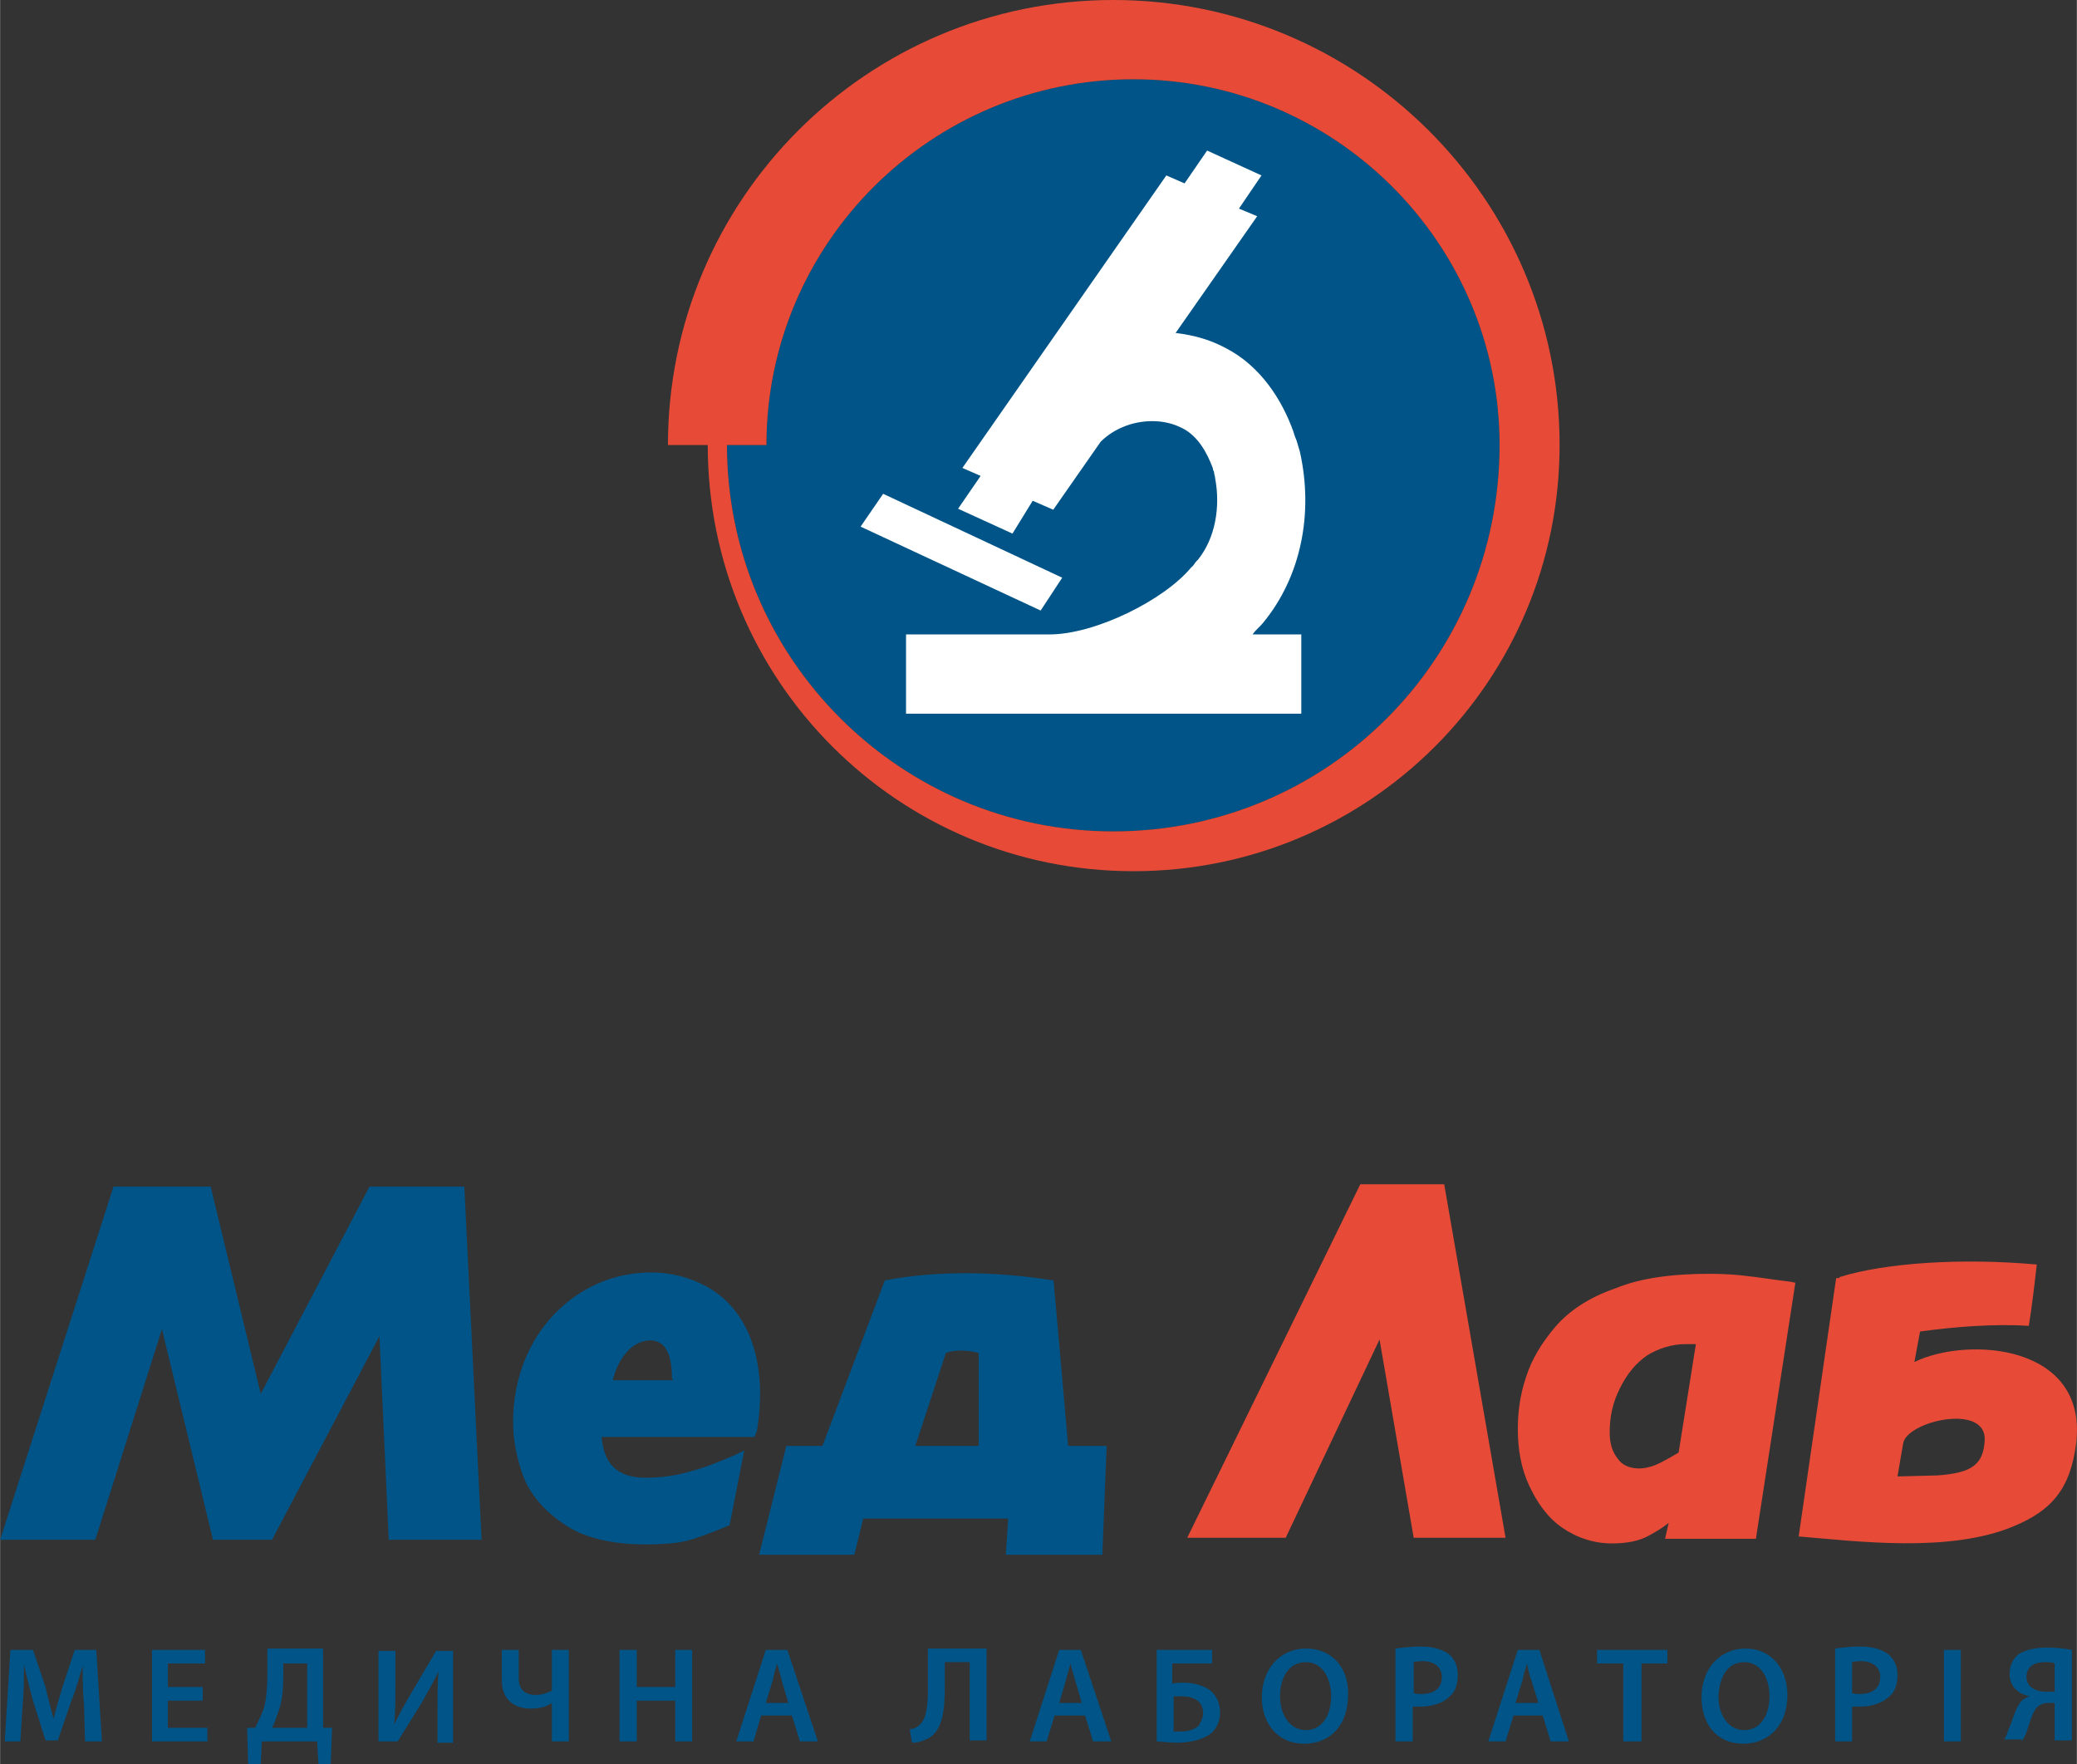 <?xml version="1.0" encoding="UTF-8"?>
<!DOCTYPE svg PUBLIC "-//W3C//DTD SVG 1.1//EN" "http://www.w3.org/Graphics/SVG/1.1/DTD/svg11.dtd">
<!-- Creator: CorelDRAW X7 -->
<svg xmlns="http://www.w3.org/2000/svg" xml:space="preserve" width="40.196mm" height="34.14mm" version="1.1" style="shape-rendering:geometricPrecision; text-rendering:geometricPrecision; image-rendering:optimizeQuality; fill-rule:evenodd; clip-rule:evenodd"
viewBox="0 0 6263 5320"
 xmlns:xlink="http://www.w3.org/1999/xlink">
 <rect x="0" y="0" width="6263" height="5320" fill="#333333" stroke="none"/>
 <defs>
  <style type="text/css">
   <![CDATA[
    .fil0 {fill:#005487}
    .fil2 {fill:#E74B37}
    .fil1 {fill:white}
   ]]>
  </style>
 </defs>
 <g id="Слой_x0020_1">
  <path class="fil0" d="M4522 1342c0,-608 -496,-1103 -1104,-1103 -611,0 -1107,495 -1107,1103l-119 0c0,643 523,1165 1165,1165 645,0 1165,-519 1165,-1165z"/>
  <path class="fil1" d="M3545 1004c58,7 105,21 150,45 106,54 171,157 205,252 3,11 7,21 10,28 3,10 7,24 10,34 41,184 4,376 -112,516 -11,13 -21,20 -31,34l20 0 127 0 0 239 -1192 0 0 -239 433 0c137,0 345,-103 427,-202 4,-3 7,-6 11,-13 3,-4 6,-7 10,-11 51,-64 68,-157 51,-246 0,-6 -3,-10 -3,-17 0,-3 -4,-6 -4,-13 -17,-45 -44,-96 -92,-120 -20,-10 -41,-17 -68,-20 -72,-7 -137,20 -178,61l-143 205 -62 -27 -61 99 -164 -75 68 -99 -55 -24 615 -882 55 24 68 -99 164 75 -68 100 55 23 -246 352zm-407 837l-543 -253 68 -99 540 253 -65 99z"/>
  <path class="fil2" d="M5739 4353c10,-68 252,-123 246,-10 -4,75 -41,99 -144,106l-119 3 17 -99zm-656 -300c-41,0 -82,13 -116,34 -35,24 -62,58 -82,99 -21,41 -31,85 -31,133 0,31 7,58 24,79 13,20 37,30 65,30 13,0 30,-3 48,-10 17,-7 41,-20 71,-38l52 -327 -31 0zm-222 601c-55,0 -106,-17 -151,-48 -44,-31 -75,-75 -99,-127 -24,-51 -34,-109 -34,-170 0,-52 7,-103 24,-154 17,-55 48,-106 89,-154 41,-48 102,-89 181,-116 75,-31 171,-44 283,-44 48,0 86,3 117,7 30,3 71,10 129,17l14 3 -119 772 -274 0 11 -48c-21,17 -41,28 -59,38 -30,17 -68,24 -112,24zm-506 -1083l-253 0 -522 1066 61 0 209 0 27 0 283 -598 103 598 20 0 28 0 174 0 55 0 -185 -1066zm1069 1062c171,14 455,51 649,-31 113,-47 171,-112 188,-252 34,-297 -328,-321 -488,-243l17 -92c102,-14 222,-24 328,-17 10,-62 17,-123 24,-185 -222,-20 -455,-6 -595,38l0 3 -10 0 -113 779z"/>
  <path class="fil0" d="M2029 4162c0,-4 -3,-4 -3,-7 0,-99 -38,-113 -65,-113 -65,0 -103,72 -113,120l181 0zm-629 -584l-286 0 -328 625 -151 -625 -293 0 -342 1065 287 0 201 -635 154 635 178 0 324 -614 28 614 280 0 -52 -1065zm1551 782c0,-106 0,-174 0,-280 -34,-10 -75,-10 -99,0l-92 280 191 0zm270 0l116 0 -13 328 -291 0 7 -109 -437 0 -27 109 -287 0 82 -328 109 0 188 -499c160,-31 338,-27 509,0l44 499zm-1093 -482c-51,-27 -106,-41 -164,-41 -78,0 -150,21 -215,62 -133,85 -202,232 -202,389 0,55 11,110 31,164 21,55 65,106 123,144 58,41 144,61 246,61 48,0 89,-3 120,-10 30,-7 75,-24 126,-45l7 -3 44 -225 -27 13c-55,24 -99,41 -140,51 -38,11 -82,18 -130,18 -85,0 -126,-41 -133,-123l461 0 7 -17c7,-38 10,-79 10,-113 0,-130 -44,-260 -164,-325z"/>
  <path class="fil0" d="M6196 5101c-7,0 -17,0 -27,0 -34,0 -58,-17 -58,-44 0,-34 27,-45 55,-45 13,0 23,0 30,4l0 85zm-99 150c4,-6 7,-13 11,-20 10,-24 17,-62 34,-82 6,-7 20,-14 34,-14l20 0 0 113 52 0 0 -273c-21,-4 -48,-7 -76,-7 -34,0 -64,7 -85,20 -17,14 -27,35 -27,59 0,40 27,61 61,68 -10,3 -17,7 -24,13 -20,21 -27,59 -41,89 -3,11 -7,21 -13,28l54 0 0 6zm-235 -276l0 276 51 0 0 -276 -51 0zm-2668 160l20 -68c4,-17 11,-38 14,-51 3,17 10,34 14,51l20 68 -68 0zm78 38l24 78 55 0 -92 -276 -65 0 -89 276 51 0 24 -78 92 0zm2309 -161c7,0 14,-3 31,-3 34,0 58,17 58,48 0,34 -24,51 -61,51 -10,0 -17,0 -24,-3l0 -93 -4 0zm-47 239l51 0 0 -105c7,0 14,0 24,0 37,0 68,-11 89,-31 17,-14 24,-38 24,-65 0,-27 -11,-48 -28,-62 -17,-13 -44,-23 -82,-23 -34,0 -58,3 -78,6l0 280zm-274 -239c52,0 76,52 76,103 0,58 -28,102 -76,102 -47,0 -78,-44 -78,-102 3,-58 27,-103 78,-103zm4 -41c-79,0 -133,62 -133,147 0,82 47,140 126,140 75,0 133,-54 133,-147 0,-78 -48,-140 -126,-140zm-366 280l52 0 0 -235 78 0 0 -41 -212 0 0 41 79 0 0 235 3 0zm-328 -116l21 -68c3,-17 10,-38 14,-51 3,17 6,34 13,51l21 68 -69 0zm82 38l24 78 55 0 -89 -276 -65 0 -89 276 52 0 24 -78 88 0zm-392 -161c6,0 13,-3 30,-3 34,0 58,17 58,48 0,34 -24,51 -61,51 -10,0 -17,0 -24,-3l0 -93 -3 0zm-52 239l52 0 0 -105c6,0 13,0 23,0 38,0 69,-11 89,-31 17,-14 24,-38 24,-65 0,-27 -10,-48 -27,-62 -17,-13 -45,-23 -82,-23 -34,0 -58,3 -79,6l0 280zm-270 -239c52,0 76,52 76,103 0,58 -28,102 -76,102 -47,0 -78,-44 -78,-102 0,-58 27,-103 78,-103zm0 -41c-78,0 -133,62 -133,147 0,82 51,140 127,140 78,0 133,-54 133,-147 3,-78 -45,-140 -127,-140zm-399 144c7,0 17,0 24,0 17,0 34,3 48,13 10,7 17,21 17,38 0,14 -7,27 -14,38 -10,10 -31,17 -48,17 -10,0 -20,0 -27,0l0 -106zm-51 -140l0 276c13,0 34,4 61,4 41,0 82,-10 106,-31 14,-14 24,-34 24,-61 0,-31 -14,-55 -34,-69 -21,-13 -48,-20 -75,-20 -11,0 -24,0 -35,3l0 -61 120 0 0 -41 -167 0zm-690 0l0 119c0,45 -4,89 -24,106 -7,7 -17,14 -31,14l7 41c20,0 37,-7 51,-14 41,-24 48,-85 48,-154l0 -75 75 0 0 236 51 0 0 -277 -177 0 0 4zm-489 160l21 -68c3,-17 10,-38 13,-51 4,17 11,34 14,51l20 68 -68 0zm79 38l24 78 54 0 -92 -276 -65 0 -89 276 52 0 23 -78 93 0zm-520 -198l0 276 52 0 0 -123 116 0 0 123 51 0 0 -276 -51 0 0 112 -116 0 0 -112 -52 0zm-355 0l0 92c0,61 41,85 86,85 24,0 44,-3 65,-17l0 116 51 0 0 -276 -51 0 0 123c-14,7 -31,13 -48,13 -34,0 -52,-17 -52,-51l0 -85 -51 0zm-372 0l0 276 58 0 72 -116c17,-30 37,-65 51,-95 -3,37 -3,71 -3,116l0 99 47 0 0 -277 -51 0 -75 127c-17,30 -38,64 -51,95 3,-37 3,-78 3,-123l0 -99 -51 0 0 -3zm-287 41l72 0 0 194 -106 0c7,-13 13,-30 20,-51 11,-31 14,-65 14,-102l0 -41zm-48 -41l0 72c0,40 -3,75 -10,102 -7,20 -17,41 -27,61l-24 0 3 110 38 0 3 -69 167 0 4 69 37 0 4 -110 -27 0 0 -239 -168 0 0 4zm-195 112l-105 0 0 -71 112 0 0 -41 -160 0 0 276 167 0 0 -41 -119 0 0 -82 105 0 0 -41zm-355 164l51 0 -17 -276 -65 0 -37 112c-10,35 -21,69 -27,96 -7,-31 -18,-65 -24,-96l-38 -112 -68 0 -17 276 47 0 7 -112c4,-38 4,-82 4,-120 7,34 17,72 27,109l38 120 37 0 41 -120c14,-34 24,-71 34,-105 0,37 0,82 4,116l3 112z"/>
  <path class="fil2" d="M4522 1342c0,-608 -496,-1103 -1104,-1103 -611,0 -1107,495 -1107,1103l-119 0c0,643 523,1165 1165,1165 645,0 1165,-519 1165,-1165zm-1165 -1342c741,0 1346,601 1346,1342 0,711 -574,1285 -1285,1285 -710,0 -1284,-574 -1284,-1285l-120 0c0,-741 601,-1342 1343,-1342z"/>
 </g>
</svg>
